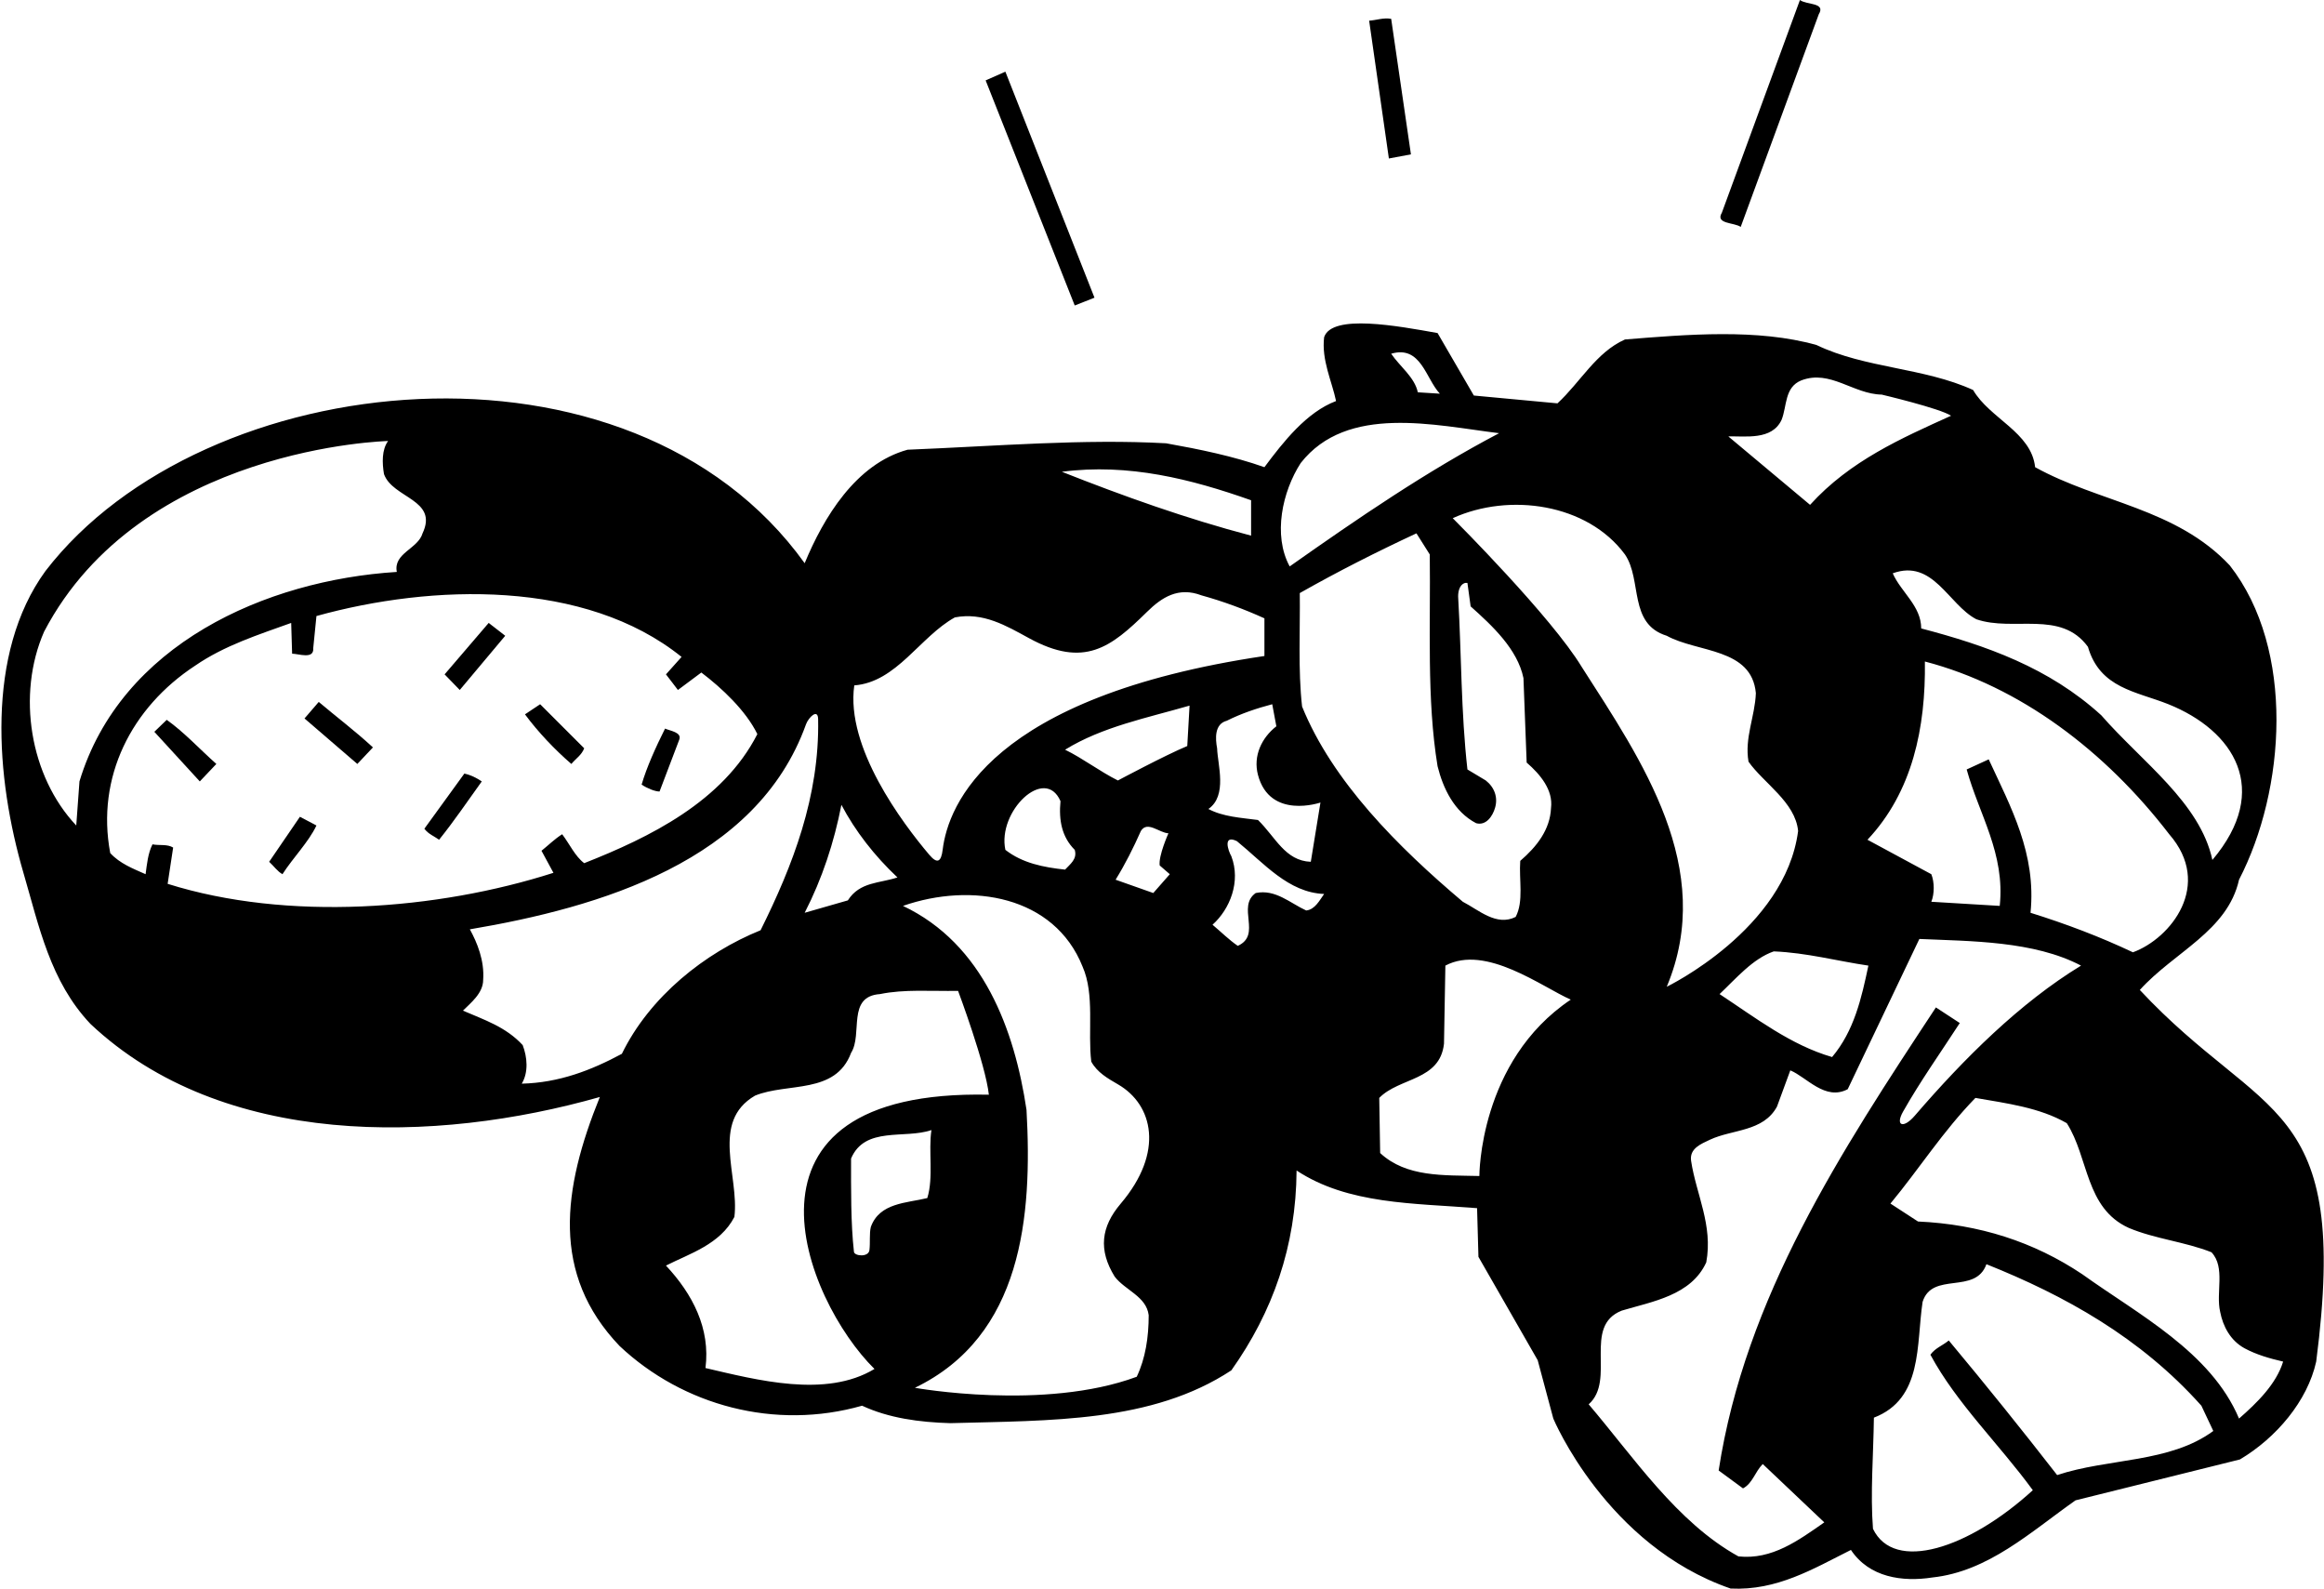 <?xml version="1.0" encoding="UTF-8"?>
<svg xmlns="http://www.w3.org/2000/svg" xmlns:xlink="http://www.w3.org/1999/xlink" width="506pt" height="346pt" viewBox="0 0 506 346" version="1.1">
<g id="surface1">
<path style=" stroke:none;fill-rule:nonzero;fill:rgb(0%,0%,0%);fill-opacity:1;" d="M 124.398 166.301 C 125.5 165 126.602 164.398 127.199 162.898 L 117.602 153.301 L 114.301 155.5 C 117.102 159.301 120.801 163.199 124.398 166.301 "/>
<path style=" stroke:none;fill-rule:nonzero;fill:rgb(0%,0%,0%);fill-opacity:1;" d="M 465.898 215.5 C 473.398 207.199 485 202.699 487.5 191.5 C 497.602 172 499.801 141.398 485.5 123.102 C 473.801 110.602 457 109.398 443.102 101.699 C 442.301 94.102 433.199 91.102 429.602 84.898 C 418.898 80 406.102 80.199 395.5 75.102 C 382.699 71.5 367.398 72.801 353.801 73.898 C 347.5 76.699 344.102 83.199 339.102 87.801 L 320.898 86.102 L 313 72.5 C 304.387 70.965 290.012 68.266 288.301 73.398 C 287.699 78.398 290 83 290.898 87.301 C 284.5 89.699 279.398 96.199 275.301 101.699 C 268.5 99.301 261.199 97.801 253.898 96.5 C 236 95.5 217.102 97.102 197.602 97.898 C 186.301 101 179.301 112.699 175.199 122.602 C 137.219 69.746 44.316 79.59 9.898 124.301 C -3.199 142.301 -0.898 169.5 5.102 190 C 8.5 201.602 10.898 213.602 19.699 222.898 C 48.5 250 94.699 249 130.602 238.801 C 122.477 258.824 119.926 277.344 134.898 293 C 148.699 306 168.801 311.398 187.699 306 C 193.5 308.699 200.102 309.602 206.898 309.801 C 228.699 309.199 250.801 309.699 268.102 298.301 C 277.102 285.598 282.199 271.301 282.301 254.801 C 293.5 262.199 307.801 261.902 321.602 263 L 321.898 273.598 L 334.801 296.102 L 338.199 308.801 C 338.199 308.801 349.75 336.473 376.801 345.801 C 386.898 346.301 394.801 341.5 403 337.398 C 407 343.398 414.199 344.398 420.699 343.398 C 432.898 342.102 442.102 333.5 451.898 326.602 L 487.699 317.699 C 495.602 313 502.398 305 504.301 296.398 C 511.766 238.707 492.836 244.359 465.898 215.5 Z M 464.398 207.301 C 457.199 203.898 449.801 201.102 442.102 198.699 C 443.398 185.801 437.801 175.699 433 165.301 L 428.199 167.5 C 430.898 177.301 436.602 185.801 435.398 197.199 L 420.5 196.301 C 421.199 194.602 421.199 192 420.5 190.301 L 406.602 182.801 C 416.398 172.398 419.301 158.398 419.102 144 C 439.801 149.398 458.398 163.5 472.301 181.602 C 481.879 192.605 472.688 204.262 464.398 207.301 Z M 406.801 210.199 C 405.301 217.301 403.699 224.398 398.898 230.102 C 389.898 227.5 382.301 221.602 374.398 216.398 C 378 213 381.602 208.699 386.199 207.102 C 393.398 207.398 400 209.199 406.801 210.199 Z M 430.301 134.801 C 438.398 137.602 448.699 132.699 454.602 140.801 C 457.215 149.848 465.129 150.504 472.086 153.285 C 486.387 159.012 494.652 171.891 481.699 187.199 C 479 174.699 466.398 165.898 457.5 155.699 C 446.102 145.301 432.398 140.5 418.301 136.801 C 418.301 131.898 413.898 128.898 412.102 124.801 C 420.898 121.602 424.199 131.602 430.301 134.801 Z M 387.898 91.398 C 389.102 88.398 388.5 84.301 392.199 82.801 C 398.5 80.398 403.5 85.801 409.699 85.898 C 409.699 85.898 422.398 88.898 424.801 90.5 C 414 95.398 402.801 100.301 394.102 109.898 L 376.301 95 C 380 94.898 385.801 95.898 387.898 91.398 Z M 313.5 85.699 L 308.699 85.398 C 308 82.102 304.801 79.801 302.898 77 C 309.398 75.102 310.398 82.398 313.5 85.699 Z M 283.199 100.801 C 293.301 87.898 312.5 92.602 326.398 94.301 C 310.602 102.602 295.699 112.801 280.801 123.301 C 277.102 116.5 279.199 107 283.199 100.801 Z M 323.5 169.898 L 319.5 167.5 C 318.102 155.102 318.199 142.398 317.5 130.301 C 317.398 129.199 317.602 127.301 319 126.898 L 319.5 126.898 L 320.199 132 C 324.898 136.199 330.398 141.301 331.699 147.602 L 332.398 166 C 335.398 168.602 338.199 172 337.699 175.898 C 337.5 180.602 334.602 184.301 331 187.398 C 330.699 191.5 331.801 196.199 330 199.602 C 325.801 201.699 322 198.102 318.5 196.301 C 304.398 184.398 290.102 170.102 283.5 153.801 C 282.602 145.898 283.102 137 283 129.102 C 291.301 124.398 299.801 120.102 308.398 116.102 L 311.301 120.699 C 311.5 136.199 310.602 152.199 313 166.801 C 314.199 171.602 316.602 176.699 321.398 179.199 C 323.602 179.801 325 177.602 325.5 175.898 C 326.199 173.602 325.398 171.398 323.5 169.898 Z M 272.398 108.898 L 272.398 116.602 C 258.301 112.898 244.602 108 231.199 102.699 C 245.699 100.801 259.398 104.301 272.398 108.898 Z M 186 149.199 C 195.199 148.5 200.301 138.602 207.898 134.398 C 214.062 133.215 219.078 136.211 224.047 138.922 C 236.082 145.488 241.867 140.934 249.715 133.215 C 252.945 130.035 256.551 127.68 261.602 129.602 C 266.301 130.898 270.898 132.602 275.301 134.602 L 275.301 142.801 C 215.613 151.66 206.43 175.211 205.246 184.969 C 204.918 187.656 204.059 188.113 202.328 186.07 C 196.52 179.207 184.082 162.707 186 149.199 Z M 234 185 C 234.602 187 233 188.102 231.898 189.301 C 227.199 188.801 222.602 187.898 218.898 185 C 217.109 176.645 227.496 166.586 230.898 174.398 C 230.5 178.602 231.199 182.199 234 185 Z M 195.398 191 C 191.602 192.301 187.199 191.898 184.602 196 L 175.199 198.699 C 179 191.301 181.602 183.398 183.199 175.199 C 186.199 180.898 190.398 186.301 195.398 191 Z M 17.301 170.102 L 16.602 179.699 C 6.5 169 3.602 151.199 9.602 137.5 C 30.691 97.223 84.5 96 84.5 96 C 83.102 97.898 83.199 100.801 83.602 103.199 C 85.5 108.5 95.5 108.699 92 116.102 C 91 119.5 85.602 120.398 86.398 124.5 C 57.801 126.301 26.301 140.301 17.301 170.102 Z M 36.5 192.398 L 37.699 184.5 C 36.398 183.699 34.699 184.102 33.199 183.801 C 32.199 185.801 32 188.102 31.699 190.301 C 29 189.102 26.102 188 24 185.699 C 20.898 169.199 28.602 154 42.5 144.898 C 48.898 140.5 56.199 138.199 63.398 135.602 L 63.602 142.301 C 65 142.301 68.398 143.602 68.199 141.102 L 68.898 134.102 C 94.102 127.102 127.398 126.102 148.398 143 L 145 146.801 C 145.898 148 146.801 149.102 147.602 150.199 L 152.699 146.398 C 157.199 149.801 162.398 154.699 164.898 159.801 C 157.398 174.5 141.398 182.301 127.199 187.898 C 125.199 186.398 124 183.699 122.398 181.602 C 120.801 182.602 119.398 184 117.898 185.199 L 120.5 190 C 95.199 198.102 62.602 200.602 36.5 192.398 Z M 135.398 229.398 C 128.699 233 121.699 235.699 113.602 235.898 C 115.102 233.398 114.801 230.102 113.801 227.5 C 110.102 223.5 105.398 222 100.801 220 C 102.5 218.301 105.199 216.199 105.199 213.301 C 105.5 209.102 103.898 205.199 102.301 202.301 C 130.504 197.535 164.793 187.504 175.488 157.676 C 176.02 156.199 178.086 154.133 178.129 156.543 C 178.453 173.406 172.602 188.41 165.602 202.5 C 153.5 207.398 141.5 216.898 135.398 229.398 Z M 153.602 297.801 C 154.699 289.199 150.801 281.699 145 275.5 C 150.102 272.902 156.801 270.902 159.898 264.902 C 161 256 154.602 244.199 164.398 238.5 C 171.5 235.602 181.898 238.301 185.301 229.199 C 187.898 225.102 184.301 216.898 191.602 216.398 C 196.898 215.301 202.602 215.801 208.602 215.699 C 208.602 215.699 214.602 231.699 215.301 238.301 C 156.469 237.031 175.199 283.035 190.398 298 C 179.801 304.398 164.801 300.398 153.602 297.801 Z M 189.602 267.098 C 189.25 268.551 189.5 270.5 189.301 272.125 C 189.102 273.75 186.035 273.434 185.93 272.508 C 185.223 266.25 185.301 258.73 185.301 252.199 C 188.301 245.102 197 248 202.801 246 C 202.102 250.5 203.301 256.301 201.898 260.801 C 197.398 261.902 191.5 261.801 189.602 267.098 Z M 242.699 277.902 C 245 280.902 249.602 282.199 250.102 286.301 C 250.102 291.102 249.398 295.699 247.5 299.699 C 227.324 307.18 199.199 302.102 199.199 302.102 C 222.602 290.801 224.801 264.801 223.5 241.602 C 220.898 224.199 214.102 205.5 196.602 197.199 C 211.5 192 229.547 195.012 235.699 210.398 C 238.398 216.5 236.801 224.602 237.602 231.102 C 238.898 233.469 241.195 234.758 243.457 236.074 C 251.02 240.465 253.57 250.77 244.012 262.012 C 239.711 267.07 239.113 272.094 242.699 277.902 Z M 251.102 194.398 L 242.898 191.5 C 245 188.102 246.801 184.5 248.398 180.898 C 249.801 178.602 252.398 181.301 254.398 181.398 C 254.398 181.398 252.199 186.301 252.5 188.398 L 254.699 190.301 Z M 258.5 162.398 C 253.699 164.398 243.398 169.898 243.398 169.898 C 239.398 167.898 235.801 165.102 231.898 163.199 C 240 158.199 249.699 156.301 259 153.602 Z M 265 162.898 C 264.602 160.801 264.398 157.602 267.102 156.898 C 270.301 155.301 273.602 154.199 277 153.301 L 277.898 158.102 C 274.699 160.602 272.801 164.547 273.898 168.699 C 276.5 178.5 287.5 174.699 287.5 174.699 L 285.398 187.602 C 279.801 187.398 277.699 182.199 273.898 178.5 C 270.102 178 266.301 177.801 263.102 176.102 C 267.301 173.199 265.102 166.398 265 162.898 Z M 284.398 198.199 C 280.898 196.602 277.699 193.5 273.398 194.398 C 269.199 197.398 274.801 203.5 269.5 205.898 C 267.602 204.602 265.898 202.898 264 201.301 C 267.801 197.898 270.199 191.898 268.102 186.398 C 267.398 185.199 266.199 181.602 269.301 183.102 C 275.199 187.898 280.5 194.301 288.301 194.602 C 287.301 196 286.301 198 284.398 198.199 Z M 322.102 256 C 314.301 255.801 306.199 256.301 300.5 251 L 300.301 239 C 304.699 234.5 313.5 235.301 314.398 227.199 L 314.699 210.199 C 323.5 205.5 335.801 214.898 342 217.602 C 322 231 322.102 256 322.102 256 Z M 316.301 112.801 C 328.602 107.199 345.602 109.602 353.801 120.699 C 357.602 126.301 354.5 135.801 362.898 138.398 C 369.602 142.102 381.398 141 382.301 150.898 C 382.102 156 379.801 160.602 380.699 165.801 C 384 170.5 390.898 174.602 391.5 180.898 C 388.691 202.344 362.898 214.801 362.898 214.801 C 373.699 189 357.398 165.5 344.398 145.199 C 337.801 134.301 317 113.5 316.301 112.801 Z M 374.199 320.102 L 379.5 324 C 381.602 322.898 382.102 320.398 383.801 318.699 L 397.199 331.398 C 391.602 335.301 385.801 339.602 378.5 338.801 C 365.102 331.398 355.699 317.199 345.898 305.699 C 351.898 300.398 344.5 288.699 353.102 285.301 C 359.801 283.301 368.199 282 371.5 274.801 C 373 266.699 369.301 260 368.199 252.699 C 367.801 250 370.398 249 372.301 248.098 C 377.199 245.801 383.898 246.402 386.898 240.898 L 389.801 233 C 393.398 234.5 397.398 239.699 402.301 237.102 L 417.898 204.398 C 429.102 204.898 442.801 204.801 453.102 210.199 C 439.766 218.332 427.617 230.43 416.879 242.895 C 414.41 245.758 412.598 245.078 414.352 241.98 C 418.078 235.395 422.551 229.094 426.699 222.699 L 421.5 219.301 C 400.801 250.699 380 282.402 374.199 320.102 Z M 447.898 321.102 C 440.199 311.199 432.398 301.5 424.301 291.801 C 423 292.898 421.398 293.398 420.301 294.898 C 426 305.5 435.398 314.5 442.602 324.398 C 428.621 337.156 412.41 342.379 407.801 332.801 C 407.199 325.102 407.898 316.699 408 308.602 C 418.699 304.5 417.199 292.699 418.602 283.402 C 420.699 276.699 430.102 281.902 432.5 275.199 C 449.5 282 466 291.102 479.301 306 L 481.898 311.5 C 472.398 318.5 459 317.398 447.898 321.102 Z M 487.5 308.801 C 481.398 294.301 465.5 286.098 453.398 277.402 C 442.801 270.301 430.898 266.5 417.602 265.902 L 411.602 262 C 417.898 254.402 423 246.301 430.102 239 C 437 240.199 444.102 241.102 450 244.5 C 454.801 252 454 263 463.5 267.301 C 469.199 269.699 475.699 270.301 481.5 272.598 C 484.602 275.902 482.398 281.402 483.398 285.598 C 484 288.699 485.602 291.801 488.699 293.5 C 491.301 294.898 494.102 295.699 497.102 296.398 C 495.602 301.301 491.398 305.398 487.5 308.801 "/>
<path style=" stroke:none;fill-rule:nonzero;fill:rgb(0%,0%,0%);fill-opacity:1;" d="M 238.301 64.801 L 218.898 15.602 L 214.602 17.5 L 234 66.5 L 238.301 64.801 "/>
<path style=" stroke:none;fill-rule:nonzero;fill:rgb(0%,0%,0%);fill-opacity:1;" d="M 379 49.398 L 396 3.102 C 397.602 0.5 393.301 1.102 391.898 0 L 374.898 46.301 C 373.398 48.801 377.602 48.398 379 49.398 "/>
<path style=" stroke:none;fill-rule:nonzero;fill:rgb(0%,0%,0%);fill-opacity:1;" d="M 307.199 33.602 L 302.898 4.102 C 301.199 3.801 299.699 4.398 298.102 4.5 C 299.5 14.5 301 24.5 302.398 34.5 L 307.199 33.602 "/>
<path style=" stroke:none;fill-rule:nonzero;fill:rgb(0%,0%,0%);fill-opacity:1;" d="M 92.398 180.398 C 93.301 181.602 94.5 182 95.602 182.801 C 98.898 178.699 101.801 174.398 104.898 170.102 C 103.699 169.301 102.5 168.699 101.102 168.398 L 92.398 180.398 "/>
<path style=" stroke:none;fill-rule:nonzero;fill:rgb(0%,0%,0%);fill-opacity:1;" d="M 58.602 187.602 C 59.602 188.5 60.398 189.699 61.5 190.301 C 63.801 186.699 67.199 183.301 68.898 179.699 L 65.301 177.801 L 58.602 187.602 "/>
<path style=" stroke:none;fill-rule:nonzero;fill:rgb(0%,0%,0%);fill-opacity:1;" d="M 33.602 159.301 L 43.5 170.102 L 47.102 166.301 C 43.5 163.102 40.102 159.398 36.301 156.699 L 33.602 159.301 "/>
<path style=" stroke:none;fill-rule:nonzero;fill:rgb(0%,0%,0%);fill-opacity:1;" d="M 66.301 156.398 L 77.801 166.301 L 81.199 162.699 C 77.301 159.102 73.301 156.102 69.398 152.801 L 66.301 156.398 "/>
<path style=" stroke:none;fill-rule:nonzero;fill:rgb(0%,0%,0%);fill-opacity:1;" d="M 96.801 146.801 L 100.102 150.199 L 110 138.398 L 106.398 135.602 L 96.801 146.801 "/>
<path style=" stroke:none;fill-rule:nonzero;fill:rgb(0%,0%,0%);fill-opacity:1;" d="M 147.898 161 C 148.5 159.398 145.898 159.102 144.801 158.602 C 142.801 162.602 140.801 167 139.699 170.801 C 140.898 171.602 142.602 172.301 143.602 172.301 L 147.898 161 "/>
</g>
</svg>
